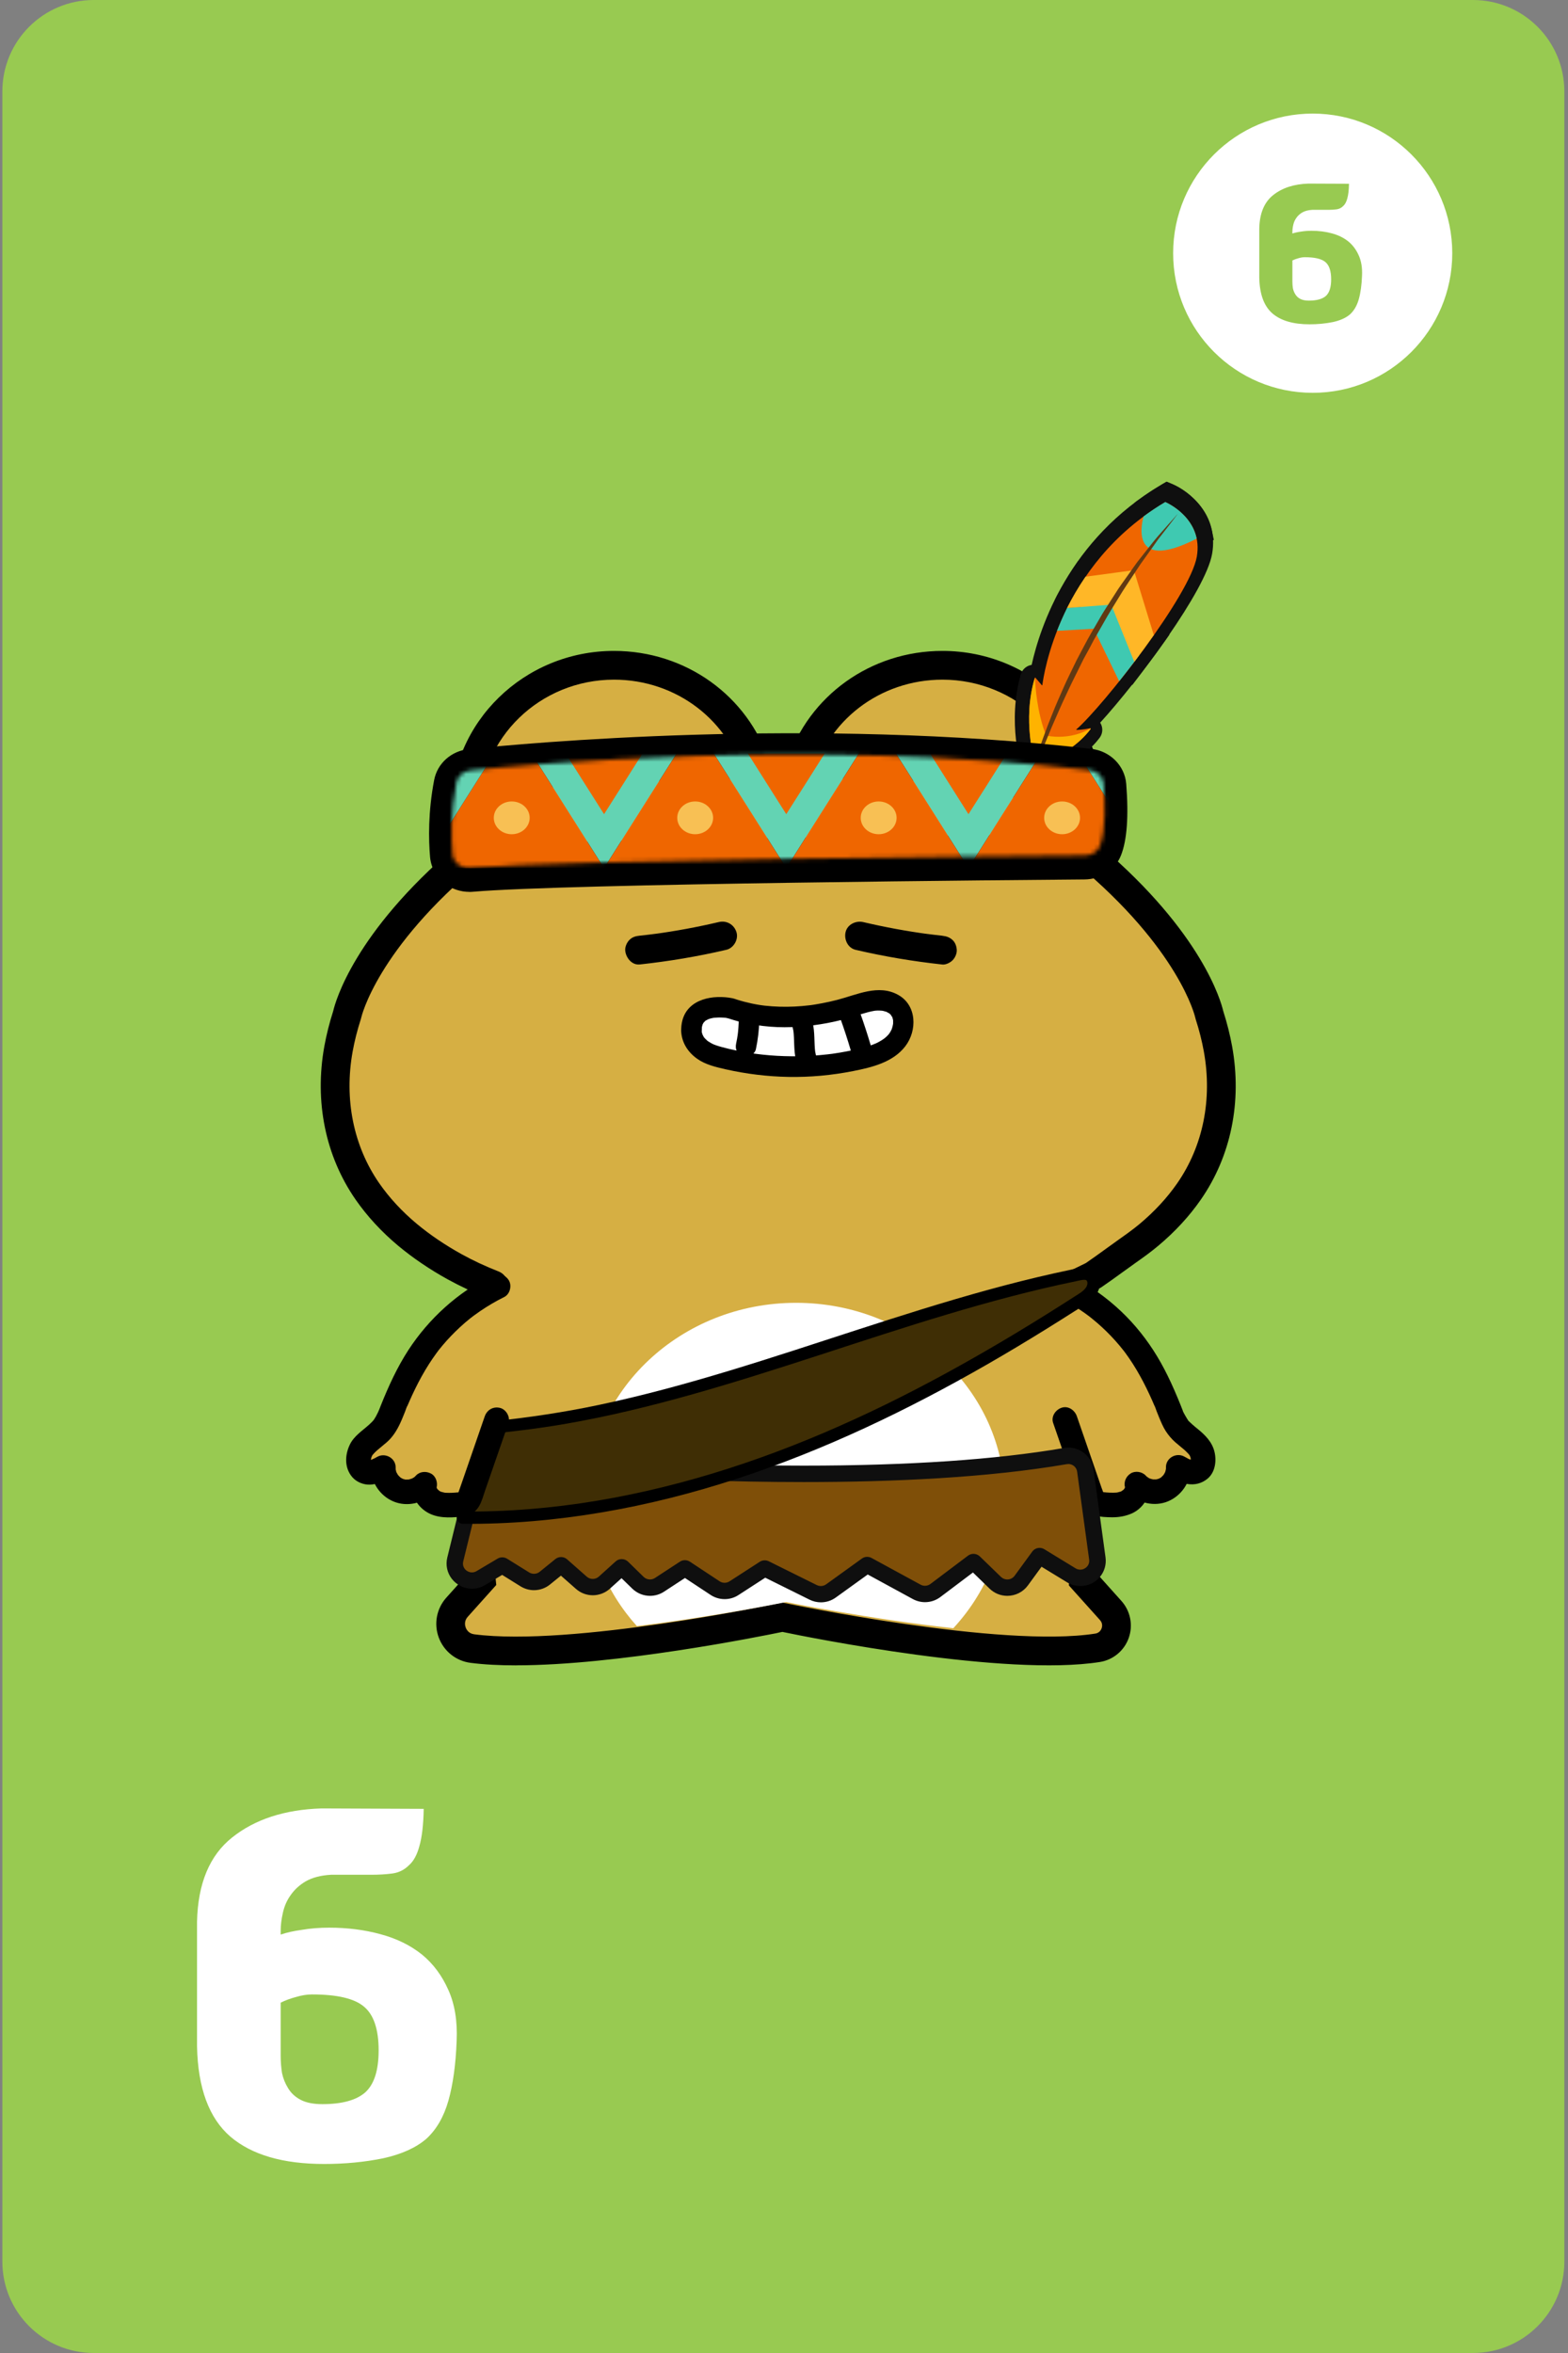 <svg width="382" height="573" viewBox="0 0 382 573" fill="none" xmlns="http://www.w3.org/2000/svg">
<rect x="0" y="0" width="382" height="573" fill="#808080" stroke="none"/>
<g clip-path="url(#clip0_873_1957)">
<path d="M358.842 0H22.842C10.543 0 0.572 9.971 0.572 22.27V550.73C0.572 563.029 10.543 573 22.842 573H358.842C371.142 573 381.112 563.029 381.112 550.73V22.27C381.112 9.971 371.142 0 358.842 0Z" fill="#98CA51"/>
<path d="M319.803 95.66C338.58 95.66 353.803 80.438 353.803 61.66C353.803 42.882 338.58 27.66 319.803 27.66C301.025 27.66 285.803 42.882 285.803 61.66C285.803 80.438 301.025 95.66 319.803 95.66Z" fill="white"/>
<path d="M319.535 56.2C321.29 56.2 322.934 56.409 324.466 56.827C326.026 57.244 327.364 57.899 328.478 58.791C329.565 59.682 330.414 60.824 331.027 62.217C331.64 63.583 331.905 65.212 331.821 67.107C331.738 69.364 331.473 71.286 331.027 72.874C330.582 74.434 329.871 75.66 328.896 76.551C327.893 77.415 326.5 78.042 324.717 78.432C322.934 78.794 321.039 78.975 319.034 78.975C315.077 78.975 312.069 78.098 310.007 76.342C307.945 74.559 306.873 71.662 306.789 67.65V55.615C306.873 51.937 308.001 49.235 310.174 47.507C312.375 45.752 315.245 44.819 318.783 44.707L328.645 44.749C328.617 46.282 328.478 47.48 328.227 48.343C328.004 49.179 327.67 49.792 327.224 50.182C326.779 50.628 326.249 50.892 325.636 50.976C325.023 51.059 324.341 51.101 323.589 51.101H319.702C318.727 51.157 317.919 51.366 317.278 51.728C316.665 52.09 316.178 52.536 315.816 53.065C315.454 53.567 315.203 54.138 315.063 54.779C314.924 55.392 314.855 55.963 314.855 56.492V56.868C315.412 56.673 316.094 56.52 316.902 56.409C317.71 56.269 318.588 56.2 319.535 56.2ZM314.855 68.57C314.855 69.099 314.896 69.642 314.98 70.199C315.091 70.729 315.286 71.216 315.565 71.662C315.844 72.136 316.248 72.512 316.777 72.79C317.306 73.069 318.003 73.208 318.866 73.208C320.761 73.208 322.14 72.832 323.004 72.08C323.867 71.3 324.299 69.949 324.299 68.026C324.299 65.992 323.825 64.585 322.878 63.805C321.959 63.025 320.287 62.635 317.863 62.635C317.39 62.635 316.874 62.719 316.317 62.886C315.788 63.025 315.3 63.206 314.855 63.429V68.57Z" fill="#98CA51"/>
<path d="M69.062 546.34C87.84 546.34 103.062 531.118 103.062 512.34C103.062 493.562 87.84 478.34 69.062 478.34C50.285 478.34 35.062 493.562 35.062 512.34C35.062 531.118 50.285 546.34 69.062 546.34Z" fill="#98CA51"/>
<path d="M80.207 469.423C84.642 469.423 88.795 469.951 92.666 471.006C96.609 472.062 99.987 473.717 102.803 475.969C105.549 478.222 107.695 481.108 109.244 484.628C110.793 488.077 111.462 492.195 111.25 496.982C111.039 502.683 110.37 507.541 109.244 511.553C108.118 515.495 106.323 518.592 103.859 520.845C101.325 523.027 97.805 524.611 93.3 525.597C88.795 526.512 84.008 526.969 78.94 526.969C68.944 526.969 61.342 524.752 56.132 520.317C50.923 515.812 48.213 508.491 48.002 498.354V467.944C48.213 458.652 51.064 451.824 56.555 447.46C62.116 443.025 69.366 440.667 78.306 440.385L103.226 440.491C103.155 444.363 102.803 447.39 102.17 449.572C101.606 451.684 100.762 453.232 99.635 454.218C98.509 455.344 97.172 456.013 95.623 456.224C94.074 456.435 92.35 456.541 90.449 456.541H80.629C78.165 456.681 76.124 457.209 74.505 458.125C72.956 459.04 71.725 460.166 70.809 461.503C69.894 462.77 69.261 464.214 68.909 465.833C68.557 467.381 68.381 468.824 68.381 470.162V471.112C69.789 470.619 71.513 470.232 73.555 469.951C75.596 469.599 77.814 469.423 80.207 469.423ZM68.381 500.677C68.381 502.015 68.486 503.387 68.698 504.795C68.979 506.133 69.472 507.365 70.176 508.491C70.88 509.688 71.9 510.638 73.238 511.342C74.575 512.046 76.335 512.398 78.517 512.398C83.304 512.398 86.789 511.447 88.971 509.547C91.153 507.576 92.244 504.162 92.244 499.305C92.244 494.166 91.047 490.611 88.654 488.64C86.331 486.669 82.108 485.683 75.983 485.683C74.787 485.683 73.484 485.895 72.076 486.317C70.739 486.669 69.507 487.127 68.381 487.69V500.677Z" fill="white"/>
<path d="M263.832 362.59L120.492 349.11V304.03H265.362L263.832 362.59Z" fill="#D6AF43"/>
<path d="M120.193 312.89C116.963 311.62 113.803 310.16 110.733 308.47C106.683 306.23 102.823 303.65 99.283 300.71C95.573 297.61 92.233 294.07 89.493 290.11C82.393 279.87 80.263 267.52 82.453 255.43C82.963 252.61 83.683 249.83 84.563 247.11C84.563 247.11 88.043 229.7 114.913 207.42C113.913 204.19 113.373 200.78 113.373 197.24C113.373 177.78 129.583 162.01 149.583 162.01C166.693 162.01 181.013 173.56 184.803 189.07C185.413 188.95 188.403 188.97 189.593 188.99C190.793 188.98 193.783 188.95 194.383 189.07C198.173 173.55 212.493 162.01 229.603 162.01C249.603 162.01 265.813 177.78 265.813 197.24C265.813 200.78 265.273 204.2 264.273 207.42C291.153 229.69 294.623 247.11 294.623 247.11C295.503 249.84 296.223 252.62 296.733 255.43C298.923 267.52 296.793 279.87 289.693 290.11C286.953 294.06 283.613 297.6 279.903 300.71C278.253 302.09 276.513 303.35 274.753 304.58C271.923 306.57 269.163 308.66 266.303 310.6L261.623 312.89" fill="#D6AF43"/>
<path d="M120.192 316.39C119.762 316.39 119.332 316.31 118.912 316.14C115.352 314.74 112.132 313.23 109.042 311.53C104.682 309.12 100.642 306.38 97.052 303.4C92.942 299.97 89.442 296.17 86.623 292.11C79.282 281.52 76.582 268.27 79.013 254.81C79.522 252 80.252 249.1 81.183 246.19C81.703 243.94 86.282 227.2 110.942 206.19C110.232 203.26 109.872 200.26 109.872 197.24C109.872 175.89 127.682 158.51 149.582 158.51C167.062 158.51 182.222 169.46 187.412 185.48C188.022 185.48 188.752 185.48 189.632 185.49C190.472 185.49 191.182 185.49 191.772 185.48C196.972 169.46 212.132 158.51 229.602 158.51C251.492 158.51 269.312 175.88 269.312 197.24C269.312 200.26 268.952 203.26 268.242 206.19C292.902 227.21 297.482 243.95 298.002 246.19C298.932 249.1 299.662 252 300.172 254.81C302.612 268.27 299.912 281.52 292.562 292.11C289.752 296.17 286.242 299.97 282.142 303.4C280.492 304.78 278.802 306.02 276.762 307.45C275.642 308.24 274.532 309.04 273.422 309.85C271.752 311.06 270.022 312.32 268.262 313.51L267.842 313.75L263.162 316.04C261.422 316.89 259.332 316.17 258.482 314.44C257.632 312.7 258.352 310.61 260.082 309.76L264.542 307.58C266.142 306.49 267.752 305.32 269.312 304.19C270.452 303.36 271.592 302.54 272.732 301.73C274.622 300.4 276.192 299.26 277.652 298.04C281.272 295.01 284.352 291.68 286.812 288.13C293.092 279.07 295.392 267.68 293.282 256.06C292.822 253.5 292.152 250.85 291.292 248.19L291.192 247.8C291.162 247.66 287.402 231.14 262.042 210.12L260.242 208.63L260.932 206.39C261.852 203.42 262.322 200.35 262.322 197.24C262.322 179.74 247.652 165.51 229.612 165.51C214.382 165.51 201.302 175.54 197.792 189.9L197.002 193.15L193.812 192.52C193.472 192.49 192.272 192.45 189.642 192.48C186.942 192.45 185.732 192.48 185.392 192.52L182.202 193.15L181.412 189.9C177.902 175.54 164.822 165.51 149.592 165.51C131.562 165.51 116.882 179.74 116.882 197.24C116.882 200.34 117.352 203.42 118.272 206.39L118.962 208.63L117.162 210.12C91.802 231.14 88.043 247.65 88.002 247.82L87.903 248.19C87.043 250.86 86.373 253.51 85.912 256.06C83.812 267.68 86.103 279.07 92.382 288.13C94.843 291.67 97.922 295.01 101.542 298.03C104.792 300.73 108.462 303.21 112.442 305.41C115.262 306.97 118.222 308.35 121.502 309.64C123.302 310.35 124.182 312.38 123.472 314.18C122.932 315.56 121.612 316.4 120.212 316.4L120.192 316.39Z" fill="black"/>
<path d="M116.702 345.11C115.222 364.83 117.272 384.79 117.272 384.79L111.352 391.38C108.092 395.01 110.232 400.81 115.062 401.45C139.502 404.65 190.602 393.83 190.602 393.83C190.602 393.83 243.482 405.03 267.382 401.27C271.672 400.6 273.482 395.42 270.592 392.2L263.942 384.79C263.942 384.79 264.342 369.38 264.052 355.85V347.15" fill="#D6AF43"/>
<path d="M125.722 405.55C121.682 405.55 117.922 405.36 114.612 404.93C111.092 404.47 108.132 402.11 106.892 398.77C105.652 395.43 106.362 391.7 108.742 389.05L113.632 383.6C113.182 378.48 111.932 361.72 113.202 344.85C113.342 342.92 115.022 341.48 116.952 341.62C118.882 341.76 120.322 343.44 120.182 345.37C118.742 364.54 120.722 384.24 120.742 384.43L120.902 385.97L113.952 393.72C113.012 394.76 113.292 395.89 113.452 396.33C113.612 396.76 114.132 397.8 115.512 397.98C139.082 401.07 189.372 390.51 189.872 390.4L190.602 390.25L191.332 390.4C191.852 390.51 243.862 401.42 266.842 397.81C267.872 397.65 268.262 396.86 268.382 396.53C268.502 396.19 268.702 395.33 267.992 394.53L260.412 386.09L260.452 384.7C260.452 384.55 260.852 369.22 260.562 355.93V347.15C260.562 345.22 262.132 343.65 264.062 343.65C265.992 343.65 267.562 345.22 267.562 347.15V355.85C267.802 366.89 267.572 379.37 267.482 383.48L273.202 389.86C275.402 392.31 276.082 395.77 274.982 398.88C273.882 401.98 271.182 404.22 267.942 404.73C244.942 408.35 197.342 398.8 190.612 397.4C184.952 398.57 150.252 405.54 125.722 405.54V405.55Z" fill="black"/>
<path d="M232.243 396.51C240.033 388.1 244.773 377.12 244.773 365.09C244.773 338.67 222.013 317.26 193.943 317.26C165.873 317.26 143.113 338.68 143.113 365.09C143.113 376.87 147.653 387.66 155.163 395.99C174.343 393.64 191.493 390.13 191.493 390.13C191.493 390.13 211.373 394.2 232.263 396.51H232.243Z" fill="white"/>
<path d="M251.812 186.67C251.812 186.67 248.402 175.91 251.572 165.05C251.622 164.87 251.862 164.82 251.992 164.96L253.532 166.75C253.532 166.75 256.602 137.08 284.442 120.64C284.442 120.64 294.042 124.64 292.352 134.34C290.672 144.04 268.702 172.03 261.962 177.83C261.962 177.83 262.932 177.95 265.252 177.48C265.462 177.44 265.622 177.68 265.492 177.85C264.332 179.39 260.202 184.14 251.812 186.65V186.67Z" fill="#EF6600"/>
<path d="M249.852 190.39L248.962 187.58C248.812 187.1 245.312 175.81 248.702 164.21C249.042 163.07 249.972 162.2 251.132 161.95C251.202 161.94 251.272 161.92 251.332 161.91C253.392 152.63 260.402 131.35 282.912 118.06L284.202 117.3L285.592 117.88C289.672 119.58 296.962 125.32 295.302 134.86C293.742 143.82 277.302 165.82 268.032 175.98C268.032 175.98 268.032 175.99 268.042 176C268.762 177.15 268.702 178.59 267.892 179.67C266.342 181.73 261.752 186.83 252.672 189.54L249.842 190.39H249.852ZM253.422 171.25C252.942 175.83 253.462 180.03 253.962 182.72C255.652 182.01 257.082 181.22 258.282 180.42L254.842 180.01L260.012 175.56C266.982 169.56 287.952 142.2 289.402 133.83C290.332 128.47 286.612 125.37 284.552 124.09C259.622 139.73 256.552 166.78 256.522 167.06L255.802 174.01L253.432 171.24L253.422 171.25Z" fill="#0F0F0F"/>
<path d="M292.323 129.84C291.013 123.4 284.443 120.66 284.443 120.66C282.503 121.8 280.693 123.01 278.983 124.27C278.943 124.4 274.463 139 292.323 129.84Z" fill="#3FC9B1"/>
<path d="M282.942 135.85C280.952 135.85 279.322 135.31 278.032 134.22C274.072 130.9 275.742 124.62 276.112 123.39L276.402 122.44L277.202 121.85C279.052 120.49 280.972 119.21 282.912 118.07L284.202 117.31L285.592 117.89C285.922 118.03 293.642 121.34 295.252 129.24L295.712 131.47L293.692 132.51C289.352 134.74 285.782 135.85 282.952 135.85H282.942ZM281.632 126.05C281.352 127.52 281.382 129.19 281.882 129.62C281.892 129.63 283.232 130.65 288.602 128.29C287.522 126.25 285.732 124.87 284.532 124.11C283.552 124.73 282.582 125.38 281.632 126.05Z" fill="#0F0F0F"/>
<path d="M276.56 137.76L264.41 139.39C263.57 140.62 262.78 141.89 262.03 143.18C261.64 143.85 261.26 144.52 260.89 145.2C260.52 145.88 260.07 146.52 259.82 147.21C260.07 147.29 260.44 147.2 260.71 147.18L262.3 147.06C263.7 146.96 265.1 146.85 266.5 146.75C267.95 146.64 269.4 146.53 270.85 146.42L276.65 160.79C278.32 158.59 279.98 156.32 281.57 154.06L276.56 137.77V137.76Z" fill="#FFB727"/>
<path d="M275.841 166.81L268.891 149.57L260.931 150.17C260.461 150.23 259.711 150.33 258.881 150.06L255.961 149.1L256.991 146.21C257.261 145.44 257.661 144.78 257.971 144.24C258.071 144.08 258.161 143.91 258.251 143.76C258.631 143.06 259.031 142.37 259.431 141.68C260.281 140.22 261.101 138.93 261.931 137.71L262.681 136.61L278.681 134.46L284.871 154.58L284.031 155.78C282.471 158 280.791 160.3 279.041 162.6L275.851 166.81H275.841ZM272.811 143.26L277.421 154.7C277.701 154.31 277.981 153.92 278.261 153.53L274.431 141.08L266.141 142.19C265.801 142.72 265.461 143.27 265.111 143.84L272.811 143.26Z" fill="#0F0F0F"/>
<path d="M249.352 194.8C249.352 194.8 249.422 194.49 249.552 193.91C249.682 193.33 249.872 192.48 250.162 191.42C250.452 190.35 250.802 189.05 251.242 187.58C251.462 186.84 251.702 186.06 251.952 185.23C252.202 184.4 252.512 183.55 252.812 182.64C253.392 180.83 254.122 178.91 254.882 176.86C255.262 175.84 255.702 174.81 256.122 173.74C256.552 172.68 256.972 171.59 257.462 170.5C258.432 168.33 259.382 166.05 260.512 163.81C261.062 162.68 261.612 161.55 262.172 160.41C262.762 159.29 263.362 158.16 263.952 157.03C265.122 154.76 266.432 152.57 267.692 150.39C268.012 149.85 268.322 149.3 268.632 148.77C268.942 148.23 269.302 147.72 269.622 147.19C270.292 146.15 270.952 145.12 271.602 144.11C272.852 142.07 274.262 140.2 275.532 138.39C276.172 137.49 276.782 136.61 277.402 135.78C278.052 134.96 278.672 134.17 279.272 133.41C280.472 131.9 281.552 130.49 282.582 129.3C283.622 128.12 284.532 127.09 285.282 126.24C286.022 125.39 286.632 124.74 287.032 124.28C287.442 123.83 287.652 123.59 287.652 123.59C287.652 123.59 287.462 123.85 287.092 124.33C286.722 124.81 286.202 125.52 285.512 126.4C284.822 127.29 283.992 128.37 283.032 129.6C282.542 130.21 282.092 130.91 281.582 131.62C281.072 132.33 280.542 133.08 279.982 133.86C279.422 134.64 278.842 135.45 278.242 136.29C277.672 137.15 277.082 138.04 276.472 138.95C275.272 140.79 273.952 142.68 272.742 144.73C271.502 146.77 270.172 148.84 268.962 151.03C268.342 152.11 267.712 153.21 267.092 154.3C266.312 155.62 265.672 157.01 264.902 158.34C264.392 159.32 263.872 160.29 263.362 161.27C262.852 162.31 262.342 163.34 261.832 164.37C260.702 166.59 259.692 168.82 258.682 170.97C258.162 172.04 257.732 173.12 257.262 174.16C256.812 175.21 256.342 176.22 255.922 177.22C255.112 179.23 254.292 181.12 253.622 182.89C252.922 184.65 252.312 186.28 251.782 187.72C251.242 189.16 250.812 190.43 250.452 191.48C250.102 192.53 249.832 193.35 249.642 193.92C249.462 194.49 249.372 194.79 249.372 194.79L249.352 194.8Z" fill="#603913"/>
<path d="M252.212 195.7L246.422 194.16L246.622 193.27C246.762 192.66 246.962 191.77 247.262 190.65C247.572 189.49 247.932 188.19 248.362 186.72L249.072 184.36C249.242 183.79 249.442 183.22 249.642 182.63L249.952 181.7C250.462 180.12 251.072 178.46 251.722 176.71L252.052 175.82C252.312 175.13 252.582 174.45 252.862 173.75L253.582 171.96C253.942 171.07 254.302 170.16 254.712 169.26C254.962 168.69 255.222 168.11 255.482 167.52C256.202 165.87 256.952 164.17 257.812 162.46L259.452 159.1L261.272 155.63C262.272 153.69 263.382 151.78 264.452 149.94L266.012 147.25C266.232 146.87 266.482 146.48 266.722 146.1C266.832 145.93 266.942 145.76 267.052 145.58L269.042 142.47C269.992 140.92 271.022 139.47 272.032 138.07C272.372 137.59 272.712 137.12 273.042 136.65L273.742 135.67C274.152 135.09 274.562 134.52 274.962 133.97L277.702 130.49C278.592 129.36 279.442 128.29 280.262 127.33L282.992 124.24C283.512 123.65 283.962 123.15 284.332 122.74L285.382 121.57L290.002 125.39L289.012 126.69C288.692 127.12 288.292 127.64 287.832 128.24L285.352 131.43C285.052 131.81 284.792 132.18 284.532 132.56C284.352 132.82 284.162 133.09 283.962 133.36L280.662 137.98L278.922 140.6C278.582 141.12 278.222 141.66 277.852 142.22C276.982 143.52 276.092 144.87 275.272 146.26C274.912 146.86 274.552 147.44 274.192 148.03C273.302 149.48 272.372 150.97 271.542 152.49L269.652 155.8C269.252 156.47 268.912 157.13 268.542 157.83C268.202 158.49 267.852 159.15 267.482 159.8L265.482 163.68L264.472 165.71C263.572 167.49 262.742 169.27 261.942 170.99L261.352 172.25C261.042 172.9 260.772 173.52 260.512 174.13C260.332 174.56 260.142 174.99 259.952 175.4L259.482 176.46C259.192 177.1 258.912 177.74 258.652 178.37C258.352 179.11 258.052 179.85 257.752 180.57C257.262 181.74 256.802 182.87 256.392 183.95C255.682 185.74 255.082 187.34 254.552 188.77C254.032 190.18 253.602 191.43 253.252 192.45L252.192 195.68L252.212 195.7Z" fill="#0F0F0F"/>
<path d="M252.241 186.23C251.991 185.42 249.011 175.22 252.111 165.03C252.131 164.98 252.191 164.96 252.231 165.01L253.821 166.87C253.821 166.87 253.931 166.9 253.941 166.84C254.211 164.63 258.021 137.57 283.871 122.29C283.891 122.28 283.911 122.28 283.931 122.29C284.501 122.54 293.151 126.47 291.571 135.56C289.951 144.91 268.881 171.8 262.221 177.63C262.181 177.67 262.201 177.73 262.261 177.74C262.621 177.75 263.661 177.74 265.581 177.34C265.691 177.32 265.781 177.43 265.711 177.52C264.881 178.68 260.921 183.69 252.331 186.28C252.301 186.28 252.271 186.28 252.261 186.25L252.241 186.23Z" fill="#EF6600"/>
<path d="M254.841 179.08C252.621 173.46 252.221 167 252.161 165.32C252.161 165.24 252.051 165.24 252.031 165.31C249.071 175.41 252.001 185.43 252.241 186.23C252.241 186.26 252.281 186.27 252.311 186.26C260.951 183.66 264.901 178.62 265.711 177.49C265.751 177.43 265.681 177.37 265.621 177.41C260.591 180.35 255.341 179.23 254.891 179.13C254.871 179.13 254.851 179.11 254.851 179.09L254.841 179.08Z" fill="#FFB300"/>
<path d="M291.521 131.11C290.271 125.15 284.381 122.47 283.921 122.27C283.901 122.27 283.881 122.27 283.861 122.27C281.991 123.37 280.251 124.54 278.611 125.75C278.611 125.75 278.601 125.75 278.601 125.77C278.491 126.14 274.391 139.94 291.481 131.19C291.511 131.18 291.521 131.14 291.521 131.11Z" fill="#3FC9B1"/>
<path d="M264.87 149.85L272.61 165.81C272.61 165.81 272.69 165.86 272.72 165.82C274.29 163.85 275.91 161.76 277.5 159.62C277.51 159.6 277.52 159.58 277.51 159.56L272.7 143.92C272.7 143.92 272.66 143.87 272.63 143.87L261.4 145.38" fill="#3FC9B1"/>
<path d="M276.191 138.86L264.491 140.43C264.491 140.43 264.451 140.44 264.441 140.46C262.681 143.03 261.181 145.61 259.951 148.06L270.661 147.24C270.661 147.24 270.721 147.25 270.731 147.28L276.291 161.06C276.291 161.06 276.371 161.12 276.401 161.08C277.991 158.98 279.571 156.82 281.081 154.67C281.091 154.65 281.101 154.63 281.081 154.61L276.251 138.9C276.251 138.9 276.211 138.85 276.181 138.85L276.191 138.86Z" fill="#FFB727"/>
<path d="M249.861 194.16C249.861 194.16 249.931 193.86 250.051 193.3C250.171 192.74 250.361 191.92 250.641 190.88C250.921 189.84 251.261 188.59 251.691 187.15C251.911 186.43 252.131 185.67 252.381 184.87C252.621 184.07 252.921 183.24 253.211 182.36C253.781 180.61 254.481 178.74 255.221 176.76C255.591 175.77 256.011 174.77 256.421 173.73C256.841 172.7 257.251 171.64 257.721 170.59C258.661 168.48 259.581 166.27 260.671 164.1C261.201 163.01 261.741 161.91 262.271 160.8C262.841 159.71 263.421 158.62 264.001 157.52C265.131 155.32 266.401 153.19 267.631 151.08C267.941 150.55 268.241 150.03 268.541 149.51C268.841 148.99 269.191 148.49 269.501 147.98C270.151 146.97 270.791 145.97 271.421 144.99C272.631 143.01 274.001 141.2 275.231 139.45C275.851 138.58 276.441 137.72 277.041 136.91C277.671 136.12 278.271 135.35 278.851 134.61C280.021 133.14 281.061 131.78 282.061 130.62C283.071 129.47 283.951 128.48 284.681 127.65C285.401 126.83 285.991 126.19 286.381 125.75C286.771 125.31 286.981 125.08 286.981 125.08C286.981 125.08 286.791 125.33 286.441 125.79C286.081 126.25 285.571 126.94 284.901 127.8C284.231 128.66 283.421 129.71 282.491 130.9C282.011 131.49 281.581 132.17 281.081 132.86C280.591 133.55 280.071 134.28 279.531 135.03C278.991 135.78 278.431 136.57 277.841 137.39C277.291 138.22 276.721 139.08 276.131 139.97C274.971 141.75 273.691 143.59 272.511 145.58C271.311 147.56 270.021 149.57 268.851 151.69C268.251 152.74 267.641 153.8 267.031 154.87C266.301 156.1 265.701 157.39 265.001 158.63L263.971 160.51C263.291 161.89 262.611 163.26 261.931 164.63C260.841 166.79 259.851 168.95 258.881 171.03C258.381 172.07 257.961 173.12 257.511 174.12C257.071 175.13 256.621 176.12 256.211 177.09C255.421 179.04 254.631 180.87 253.981 182.59C253.301 184.3 252.711 185.88 252.191 187.28C251.671 188.68 251.251 189.91 250.901 190.93C250.561 191.95 250.301 192.75 250.121 193.29C249.951 193.84 249.861 194.13 249.861 194.13V194.16Z" fill="#603913"/>
<path d="M263.302 147.81L259.962 148.06C259.062 149.89 258.252 151.75 257.512 153.62L266.432 153.12L266.552 151.04" fill="#3FC9B1"/>
<path d="M155.822 234.87C162.942 234.1 170.002 232.92 176.972 231.29C178.752 230.87 179.982 228.73 179.412 226.98C178.812 225.12 177.022 224.09 175.102 224.54C169.862 225.77 164.562 226.75 159.222 227.47L160.152 227.34C158.702 227.53 157.262 227.71 155.812 227.86C154.862 227.96 154.042 228.18 153.342 228.89C152.732 229.5 152.282 230.49 152.312 231.36C152.392 233.09 153.862 235.07 155.812 234.86L155.822 234.87Z" fill="black"/>
<path d="M229.602 227.87C228.152 227.71 226.702 227.54 225.262 227.35L226.192 227.48C220.852 226.76 215.562 225.78 210.312 224.55C208.532 224.13 206.442 225.1 206.002 226.99C205.592 228.78 206.542 230.85 208.442 231.3C215.412 232.93 222.482 234.11 229.592 234.88C230.432 234.97 231.502 234.42 232.062 233.85C232.672 233.24 233.122 232.25 233.092 231.38C233.062 230.51 232.752 229.54 232.062 228.91C231.342 228.24 230.562 227.99 229.592 227.88L229.602 227.87Z" fill="black"/>
<path d="M114.362 217.19C112.192 217.19 110.092 216.49 108.372 215.18C106.302 213.6 104.992 211.23 104.772 208.69C104.402 204.43 104.282 197.72 105.772 189.94C106.552 185.89 109.942 182.86 114.212 182.42C127.522 181.03 197.402 174.5 265.902 182.37C270.462 182.89 274.022 186.47 274.372 190.89C274.992 198.76 274.562 204.62 273.092 208.31C271.692 211.83 268.202 214.13 264.212 214.16C251.342 214.26 137.782 215.19 115.242 217.16C114.942 217.19 114.652 217.2 114.352 217.2L114.362 217.19ZM116.352 193.26C115.492 198.34 115.432 202.81 115.612 206.09C140.292 204.23 240.472 203.34 263.182 203.16C263.582 201.31 263.812 198.01 263.502 193.16C198.062 185.81 131.552 191.71 116.352 193.26Z" fill="black"/>
<mask id="mask0_873_1957" style="mask-type:luminance" maskUnits="userSpaceOnUse" x="110" y="183" width="160" height="29">
<path d="M114.642 187.59C129.292 186.06 197.722 179.74 265.432 187.53C267.302 187.75 268.742 189.14 268.872 190.86C269.202 194.95 269.502 202.27 267.932 206.07C267.362 207.44 265.902 208.33 264.292 208.34C248.982 208.46 136.772 209.39 114.572 211.38C112.372 211.58 110.442 210.09 110.262 208.08C109.922 204.24 109.762 197.91 111.192 190.54C111.492 188.98 112.902 187.78 114.632 187.6L114.642 187.59Z" fill="white"/>
</mask>
<g mask="url(#mask0_873_1957)">
<path d="M213.751 176.37H169.361L180.461 193.89L191.561 211.42L202.651 193.89L213.751 176.37Z" fill="#63D3B3"/>
<path d="M258.142 176.37H213.752L224.852 193.89L235.952 211.42L247.042 193.89L258.142 176.37Z" fill="#63D3B3"/>
<path d="M169.361 176.37H124.971L136.061 193.89L147.161 211.42L158.261 193.89L169.361 176.37Z" fill="#63D3B3"/>
<path d="M124.971 176.37L113.871 193.89L102.771 211.42H124.971H147.161L136.061 193.89L124.971 176.37Z" fill="#EF6600"/>
<path d="M169.362 176.37L158.262 193.89L147.162 211.42H169.362H191.562L180.462 193.89L169.362 176.37Z" fill="#EF6600"/>
<path d="M213.751 176.37L202.651 193.89L191.561 211.42H213.751H235.951L224.851 193.89L213.751 176.37Z" fill="#EF6600"/>
<path d="M269.241 193.89L258.141 176.37L247.041 193.89L235.951 211.42H258.141H280.271V211.31L269.241 193.89Z" fill="#EF6600"/>
<path d="M129.041 199.16C129.041 201.36 127.081 203.15 124.671 203.15C122.261 203.15 120.301 201.37 120.301 199.16C120.301 196.95 122.261 195.17 124.671 195.17C127.081 195.17 129.041 196.96 129.041 199.16Z" fill="#F8C054"/>
<path d="M173.732 199.16C173.732 201.36 171.772 203.15 169.362 203.15C166.952 203.15 164.992 201.37 164.992 199.16C164.992 196.95 166.952 195.17 169.362 195.17C171.772 195.17 173.732 196.96 173.732 199.16Z" fill="#F8C054"/>
<path d="M218.431 199.16C218.431 201.36 216.471 203.15 214.061 203.15C211.651 203.15 209.691 201.37 209.691 199.16C209.691 196.95 211.651 195.17 214.061 195.17C216.471 195.17 218.431 196.96 218.431 199.16Z" fill="#F8C054"/>
<path d="M263.121 199.16C263.121 201.36 261.161 203.15 258.751 203.15C256.341 203.15 254.381 201.37 254.381 199.16C254.381 196.95 256.341 195.17 258.751 195.17C261.161 195.17 263.121 196.96 263.121 199.16Z" fill="#F8C054"/>
<path d="M156.531 183.48H137.791L142.481 190.88L147.161 198.27L151.851 190.88L156.531 183.48Z" fill="#EF6600"/>
<path d="M200.921 183.48H182.191L186.871 190.88L191.551 198.27L196.241 190.88L200.921 183.48Z" fill="#EF6600"/>
<path d="M245.312 183.48H226.582L231.262 190.88L235.942 198.27L240.632 190.88L245.312 183.48Z" fill="#EF6600"/>
<path d="M270.971 183.48H280.271V176.37H258.141L269.241 193.89L280.271 211.31V198.17L275.651 190.88L270.971 183.48Z" fill="#63D3B3"/>
<path d="M102.771 176.37V183.48H112.141L107.451 190.88L102.771 198.27V211.42L113.871 193.89L124.971 176.37H102.771Z" fill="#63D3B3"/>
<path d="M112.141 183.48H102.771V198.27L107.451 190.88L112.141 183.48Z" fill="#F96C41"/>
</g>
<path d="M168.452 251.14C168.512 252.97 169.632 254.65 171.142 255.69C172.642 256.74 174.442 257.26 176.222 257.69C187.242 260.38 198.892 260.46 209.922 257.8C212.922 257.08 216.012 256.07 218.112 253.82C220.212 251.57 220.902 247.73 218.842 245.44C217.532 243.99 215.442 243.47 213.492 243.59C211.542 243.71 209.682 244.38 207.812 244.97C198.162 248 187.542 248.84 177.982 245.53C177.982 245.53 168.192 243.47 168.442 251.13L168.452 251.14Z" fill="white"/>
<path d="M165.952 251.14C166.102 253.92 167.572 256.2 169.802 257.8C171.802 259.24 174.342 259.84 176.712 260.38C181.762 261.52 186.952 262.16 192.132 262.25C197.392 262.34 202.662 261.85 207.822 260.83C212.402 259.93 217.532 258.7 220.532 254.81C223.492 250.98 223.392 244.8 218.792 242.26C213.992 239.61 208.782 242.24 203.992 243.48C202.782 243.79 201.562 244.07 200.332 244.3C199.772 244.41 199.212 244.51 198.652 244.6C198.352 244.65 198.052 244.69 197.752 244.74C197.682 244.75 197.202 244.81 197.522 244.77C197.842 244.73 197.162 244.81 197.182 244.81C194.782 245.1 192.362 245.22 189.942 245.15C188.702 245.11 187.462 245.03 186.232 244.89C186.072 244.87 185.412 244.78 185.892 244.85C185.592 244.81 185.302 244.76 185.002 244.72C184.372 244.62 183.742 244.5 183.122 244.37C181.912 244.11 180.712 243.8 179.522 243.42C179.172 243.31 178.842 243.17 178.482 243.1C173.842 242.17 167.662 243.17 166.252 248.46C166.022 249.32 165.932 250.25 165.962 251.14C165.992 252.45 167.092 253.7 168.462 253.64C169.792 253.58 170.992 252.54 170.962 251.14C170.962 250.8 170.972 250.47 170.992 250.13C171.012 249.75 170.872 250.77 170.992 250.15C171.022 249.99 171.062 249.83 171.112 249.67C171.152 249.54 171.202 249.41 171.242 249.28C171.322 249 170.982 249.82 171.122 249.57C171.152 249.52 171.172 249.47 171.192 249.42C171.262 249.29 171.322 249.17 171.402 249.05C171.432 249.01 171.462 248.96 171.492 248.92C171.702 248.58 171.382 249.08 171.312 249.14C171.482 248.99 171.632 248.79 171.792 248.63C172.172 248.25 171.422 248.87 171.672 248.71C171.782 248.64 171.892 248.56 172.002 248.49C172.202 248.37 172.412 248.28 172.612 248.17C172.882 248.02 171.952 248.41 172.472 248.23C172.602 248.19 172.722 248.14 172.842 248.1C173.062 248.03 173.282 247.97 173.512 247.93C173.642 247.9 173.772 247.88 173.902 247.85C173.952 247.85 174.002 247.84 174.042 247.83C174.442 247.75 173.772 247.87 173.712 247.87C174.182 247.85 174.642 247.78 175.112 247.78C175.532 247.78 175.942 247.79 176.352 247.82C176.512 247.83 176.682 247.85 176.842 247.86C176.922 247.86 177.012 247.88 177.092 247.89C177.522 247.94 176.392 247.79 176.702 247.84C177.442 247.96 178.102 248.21 178.832 248.43C181.142 249.12 183.502 249.55 185.882 249.84C190.542 250.41 195.232 250.16 199.862 249.43C202.072 249.08 204.262 248.6 206.422 248C208.652 247.38 210.832 246.52 213.122 246.13C213.512 246.06 212.752 246.13 213.152 246.13C213.272 246.13 213.382 246.11 213.502 246.1C213.752 246.08 214.012 246.08 214.262 246.09C214.482 246.09 214.702 246.12 214.932 246.13C215.232 246.15 214.742 246.12 214.742 246.1C214.742 246.1 215.162 246.18 215.212 246.19C215.432 246.24 215.642 246.3 215.852 246.37C215.952 246.4 216.112 246.44 216.202 246.5C216.142 246.46 215.722 246.25 216.112 246.48C216.302 246.59 216.482 246.71 216.672 246.81C216.942 246.95 216.512 246.7 216.542 246.69C216.592 246.69 216.842 246.95 216.892 247C216.982 247.09 217.052 247.18 217.142 247.27C217.332 247.45 217.022 247.13 217.022 247.1C217.022 247.2 217.312 247.58 217.372 247.68C217.592 248.06 217.222 247.2 217.412 247.78C217.482 247.99 217.522 248.21 217.582 248.43C217.672 248.76 217.542 247.92 217.562 248.27C217.562 248.35 217.582 248.44 217.582 248.52C217.592 248.75 217.592 248.98 217.582 249.21C217.582 249.3 217.562 249.38 217.562 249.47C217.562 249.82 217.662 248.98 217.582 249.32C217.532 249.55 217.492 249.78 217.432 250.01C217.382 250.21 217.312 250.4 217.252 250.6C217.112 251.04 217.292 250.55 217.302 250.5C217.282 250.59 217.192 250.74 217.152 250.82C217.072 250.98 216.992 251.14 216.902 251.29C216.842 251.39 216.782 251.49 216.712 251.59C216.672 251.66 216.392 252.09 216.602 251.77C216.782 251.49 216.432 251.96 216.352 252.05C216.192 252.22 216.022 252.38 215.852 252.54C215.682 252.7 215.502 252.84 215.322 252.99C215.772 252.62 215.052 253.16 214.942 253.23C214.552 253.48 214.142 253.71 213.732 253.92C213.522 254.02 213.312 254.12 213.092 254.22C213.622 253.96 212.792 254.34 212.662 254.38C211.712 254.73 210.732 255.01 209.752 255.26C207.492 255.83 205.192 256.27 202.882 256.6C202.762 256.62 202.652 256.63 202.532 256.65C202.982 256.58 202.582 256.65 202.492 256.65C202.222 256.68 201.942 256.72 201.672 256.75C201.042 256.82 200.422 256.89 199.792 256.94C198.612 257.05 197.432 257.12 196.252 257.17C193.932 257.26 191.602 257.24 189.282 257.11C188.102 257.04 186.922 256.95 185.752 256.82C185.162 256.76 184.582 256.69 183.992 256.61C183.692 256.57 184.022 256.61 184.072 256.62C183.912 256.6 183.762 256.58 183.602 256.55C183.292 256.5 182.982 256.46 182.672 256.41C180.382 256.05 178.092 255.59 175.852 254.98C175.342 254.84 174.832 254.69 174.332 254.51C174.172 254.45 173.592 254.21 174.042 254.41C173.782 254.3 173.532 254.18 173.282 254.04C173.032 253.9 172.792 253.76 172.562 253.61C172.482 253.55 172.392 253.49 172.312 253.44C172.022 253.25 172.612 253.73 172.372 253.48C172.212 253.32 172.042 253.18 171.882 253.02C171.792 252.93 171.712 252.83 171.622 252.74C171.362 252.46 171.592 252.79 171.662 252.8C171.572 252.79 171.302 252.24 171.262 252.16C171.222 252.08 171.182 251.99 171.132 251.91C170.952 251.61 171.262 252.32 171.162 251.99C171.102 251.78 171.042 251.57 170.972 251.36C170.932 251.24 170.782 250.91 170.972 251.47C170.942 251.37 170.952 251.19 170.942 251.09C170.872 249.79 169.842 248.53 168.442 248.59C167.152 248.65 165.872 249.69 165.942 251.09L165.952 251.14Z" fill="black"/>
<path d="M179.983 248.25C179.963 249.61 179.863 250.96 179.683 252.31L179.773 251.65C179.653 252.49 179.513 253.33 179.333 254.16C179.193 254.82 179.233 255.49 179.583 256.09C179.883 256.61 180.483 257.1 181.073 257.24C181.713 257.39 182.433 257.35 183.003 256.99C183.533 256.65 184.013 256.13 184.153 255.5C184.653 253.13 184.943 250.7 184.983 248.27C185.003 246.96 183.813 245.71 182.483 245.77C181.153 245.83 180.003 246.87 179.983 248.27V248.25Z" fill="black"/>
<path d="M193.112 250.23C193.222 250.65 193.302 251.08 193.362 251.51L193.272 250.85C193.582 253.29 193.332 255.75 193.922 258.16C194.232 259.43 195.732 260.31 197.002 259.91C198.322 259.48 199.082 258.2 198.752 256.83C198.662 256.45 198.592 256.08 198.532 255.69L198.622 256.35C198.292 253.87 198.572 251.35 197.942 248.9C197.612 247.63 196.142 246.74 194.862 247.15C193.582 247.56 192.762 248.87 193.112 250.23Z" fill="black"/>
<path d="M204.733 248.03C205.653 250.6 206.503 253.19 207.273 255.81C207.643 257.06 209.053 257.98 210.353 257.56C211.653 257.14 212.493 255.83 212.103 254.48C211.333 251.86 210.483 249.27 209.563 246.7C209.343 246.08 209.003 245.55 208.413 245.21C207.873 244.9 207.083 244.76 206.483 244.96C205.273 245.35 204.263 246.72 204.733 248.04V248.03Z" fill="black"/>
<path d="M259.164 313.22C266.454 316.81 272.814 322.28 277.464 328.95C280.504 333.3 282.794 338.13 284.764 343.06C285.444 344.76 286.104 346.52 287.284 347.92C288.714 349.63 290.794 350.71 292.134 352.49C293.474 354.27 293.614 357.35 291.594 358.28C290.134 358.95 288.454 358.13 287.064 357.32C287.134 359.67 285.624 361.99 283.444 362.87C281.264 363.75 278.564 363.14 276.974 361.41C277.494 363.29 276.034 365.25 274.224 365.98C272.414 366.71 270.394 366.54 268.464 366.35C267.934 366.3 267.384 366.24 266.944 365.95C266.354 365.56 266.084 364.84 265.844 364.16C263.714 358.01 261.594 351.86 259.464 345.71" fill="#D6AF43"/>
<path d="M257.643 315.81C259.483 316.72 261.263 317.74 262.973 318.87C263.803 319.42 264.603 319.99 265.393 320.59C265.993 321.04 265.093 320.35 265.513 320.68C265.703 320.83 265.883 320.98 266.073 321.13C266.493 321.47 266.913 321.83 267.333 322.18C268.853 323.5 270.293 324.91 271.643 326.41C272.333 327.17 272.993 327.96 273.623 328.76C273.683 328.84 273.753 328.92 273.813 329C274.063 329.32 273.473 328.55 273.723 328.88C273.863 329.07 274.013 329.26 274.153 329.45C274.463 329.87 274.763 330.3 275.063 330.73C276.333 332.57 277.463 334.5 278.503 336.48C279.033 337.49 279.533 338.51 280.013 339.54C280.233 340.02 280.453 340.51 280.673 340.99C280.793 341.27 280.913 341.55 281.033 341.82C281.083 341.92 281.123 342.03 281.163 342.13C281.243 342.31 281.513 342.69 281.163 342.15C281.433 342.57 281.583 343.16 281.763 343.62C281.963 344.12 282.153 344.62 282.363 345.11C282.843 346.26 283.313 347.42 283.983 348.47C284.643 349.49 285.433 350.43 286.343 351.23C287.083 351.88 287.863 352.47 288.603 353.12C289.033 353.5 289.413 353.91 289.803 354.34C290.033 354.59 289.613 354.09 289.613 354.09C289.633 354.17 289.773 354.33 289.813 354.41C289.863 354.5 289.913 354.59 289.963 354.68C290.113 354.96 289.963 355.07 289.873 354.45C289.903 354.64 290.013 354.85 290.063 355.04C290.083 355.11 290.093 355.19 290.113 355.27C290.243 355.76 290.063 355.17 290.083 355C290.063 355.19 290.113 355.41 290.103 355.6C290.103 355.6 290.103 355.87 290.083 355.89C290.113 355.86 290.263 355.05 290.113 355.59C290.093 355.66 290.073 355.73 290.063 355.8C289.973 356.26 290.373 355.27 290.193 355.54C290.113 355.66 289.773 356.21 290.103 355.75C290.393 355.35 290.213 355.61 290.103 355.7C289.883 355.89 290.783 355.3 290.323 355.53C290.223 355.58 290.013 355.66 290.393 355.53C290.983 355.31 290.203 355.58 290.203 355.56C290.193 355.5 290.843 355.56 290.503 355.51C289.863 355.42 290.543 355.65 290.593 355.57C290.553 355.64 289.893 355.39 289.783 355.36C289.253 355.2 289.833 355.41 289.903 355.42C289.743 355.39 289.563 355.26 289.413 355.19C289.123 355.04 288.843 354.89 288.563 354.73C286.613 353.61 284.023 355.02 284.053 357.32C284.053 357.44 284.053 357.56 284.053 357.68C284.053 357.8 283.993 358.35 284.053 357.82C284.113 357.29 283.983 358.06 283.943 358.21C283.903 358.34 283.813 358.51 283.803 358.64C283.803 358.53 284.083 358.05 283.893 358.42C283.783 358.63 283.673 358.85 283.543 359.05C283.483 359.15 283.153 359.57 283.463 359.19C283.753 358.83 283.473 359.16 283.413 359.24C283.253 359.42 283.083 359.59 282.903 359.75C282.533 360.08 282.813 359.74 283.013 359.67C282.913 359.7 282.803 359.81 282.713 359.87C282.613 359.93 282.503 359.99 282.403 360.05C282.303 360.1 281.813 360.34 282.273 360.12C282.693 359.92 282.313 360.09 282.203 360.12C282.093 360.16 281.973 360.19 281.853 360.22C281.733 360.25 281.613 360.27 281.503 360.29C281.133 360.37 282.213 360.25 281.673 360.26C281.433 360.26 281.193 360.26 280.953 360.26C280.543 360.26 281.093 360.28 281.213 360.31C281.073 360.27 280.913 360.26 280.773 360.23C280.533 360.18 280.303 360.11 280.083 360.03C279.603 359.86 280.063 359.95 280.213 360.09C280.133 360.02 279.983 359.98 279.893 359.93C279.683 359.81 279.493 359.65 279.283 359.54C279.853 359.83 279.603 359.8 279.403 359.61C279.293 359.51 279.183 359.4 279.083 359.29C278.203 358.36 276.533 358.12 275.443 358.82C274.293 359.56 273.743 360.87 274.063 362.21C274.063 361.54 274.193 362.73 274.063 362.21C274.063 362.29 274.033 362.4 274.053 362.47C274.033 362.38 274.223 361.74 274.073 362.19C274.043 362.27 274.013 362.36 273.993 362.44C273.933 362.73 274.113 362.15 274.133 362.14C274.033 362.25 273.823 362.61 273.763 362.76C273.913 362.34 274.103 362.37 273.893 362.58C273.833 362.65 273.763 362.72 273.703 362.78C273.643 362.84 273.563 362.91 273.503 362.97C273.143 363.32 273.603 362.87 273.673 362.85C273.493 362.9 273.283 363.1 273.123 363.19C273.053 363.23 272.943 363.26 272.873 363.31C273.023 363.19 273.403 363.12 273.003 363.23C272.753 363.3 272.503 363.37 272.253 363.43C272.143 363.45 271.663 363.52 272.103 363.47C272.543 363.42 272.133 363.47 272.063 363.47C271.503 363.5 270.943 363.52 270.373 363.49C269.883 363.47 269.393 363.43 268.903 363.38C268.753 363.37 268.603 363.35 268.453 363.34C268.013 363.29 268.363 363.34 268.453 363.34C269.013 363.41 268.453 363.34 268.453 363.33C268.203 363.25 268.193 363.26 268.433 363.36C268.633 363.46 268.663 363.47 268.523 363.39C268.223 363.22 268.783 363.6 268.773 363.59C268.403 363.29 268.923 363.69 268.923 363.78C268.923 363.74 268.823 363.58 268.793 363.55C268.623 363.3 268.903 363.85 268.913 363.86C268.773 363.33 268.543 362.82 268.363 362.3C267.983 361.21 267.613 360.12 267.233 359.03C266.463 356.81 265.703 354.59 264.933 352.37C264.073 349.88 263.213 347.39 262.353 344.9C261.843 343.42 260.273 342.28 258.663 342.8C257.193 343.27 256.023 344.9 256.563 346.49C258.343 351.63 260.113 356.77 261.893 361.9C262.853 364.67 263.533 368.33 266.863 369.11C268.143 369.41 269.613 369.48 270.933 369.49C272.593 369.5 274.203 369.22 275.733 368.55C278.743 367.21 280.643 363.84 279.853 360.59C278.183 361.56 276.513 362.54 274.843 363.51C277.283 366.09 281.313 366.97 284.583 365.59C287.873 364.2 290.093 360.89 290.053 357.3C288.553 358.16 287.043 359.03 285.543 359.89C286.683 360.54 287.903 361.16 289.203 361.37C291.043 361.67 292.743 361.28 294.193 360.08C296.073 358.51 296.423 355.71 295.853 353.45C295.263 351.11 293.583 349.44 291.773 347.97C291.353 347.63 290.933 347.29 290.533 346.93C290.353 346.77 290.183 346.61 290.013 346.45C289.903 346.34 289.403 345.94 289.393 345.78C289.393 345.8 289.803 346.37 289.473 345.89C289.393 345.77 289.313 345.66 289.233 345.54C289.083 345.31 288.933 345.06 288.803 344.82C288.553 344.36 288.193 343.81 288.063 343.3C288.083 343.37 288.323 343.93 288.123 343.43C288.073 343.3 288.013 343.17 287.963 343.04C287.853 342.78 287.753 342.51 287.653 342.25C287.423 341.69 287.203 341.12 286.963 340.56C286.423 339.27 285.873 337.99 285.283 336.72C284.263 334.52 283.153 332.36 281.893 330.28C279.483 326.29 276.543 322.58 273.163 319.37C269.463 315.86 265.233 312.87 260.663 310.61C259.263 309.91 257.353 310.19 256.563 311.69C255.843 313.05 256.133 315.05 257.643 315.79V315.81Z" fill="black"/>
<path d="M199.962 388.21C199.312 388.21 198.662 388.06 198.092 387.77L186.392 381.97C186.392 381.97 186.332 381.95 186.292 381.95C186.262 381.95 186.222 381.95 186.172 381.98L178.792 386.75C178.112 387.19 177.322 387.42 176.502 387.42C175.682 387.42 174.872 387.18 174.182 386.72L166.962 381.95C166.962 381.95 166.872 381.92 166.842 381.92C166.812 381.92 166.772 381.92 166.722 381.95L160.632 385.93C159.942 386.38 159.152 386.62 158.322 386.62C157.212 386.62 156.172 386.2 155.382 385.43L151.562 381.71C151.562 381.71 151.462 381.65 151.412 381.65C151.362 381.65 151.322 381.65 151.272 381.7L147.182 385.39C146.412 386.09 145.412 386.47 144.362 386.47C143.312 386.47 142.352 386.1 141.582 385.42L136.782 381.19C136.782 381.19 136.682 381.14 136.642 381.14C136.602 381.14 136.552 381.14 136.512 381.18L132.692 384.28C131.942 384.88 131.002 385.22 130.042 385.22C129.252 385.22 128.482 385 127.812 384.59L122.422 381.24C122.422 381.24 122.332 381.21 122.312 381.21C122.292 381.21 122.242 381.21 122.202 381.24L117.082 384.28C116.422 384.67 115.682 384.88 114.932 384.88C113.652 384.88 112.412 384.27 111.612 383.26C110.832 382.26 110.562 380.98 110.862 379.75L116.062 358.55C116.522 356.68 118.192 355.38 120.122 355.38C120.252 355.38 120.382 355.38 120.512 355.4C129.372 356.22 160.962 358.9 195.752 358.9C221.352 358.9 242.802 357.44 259.512 354.57C259.752 354.53 260.002 354.51 260.232 354.51C262.322 354.51 264.102 356.05 264.382 358.1L267.312 379.53C267.472 380.73 267.132 381.89 266.342 382.79C265.542 383.71 264.382 384.24 263.162 384.24C262.392 384.24 261.632 384.02 260.972 383.62L253.362 378.97C253.362 378.97 253.292 378.94 253.252 378.94C253.222 378.94 253.142 378.94 253.092 379.02L248.792 384.91C248.002 385.99 246.742 386.63 245.402 386.63C244.302 386.63 243.262 386.21 242.472 385.44L237.312 380.44C237.312 380.44 237.202 380.38 237.162 380.38C237.112 380.38 237.072 380.39 237.032 380.42L227.872 387.32C227.152 387.87 226.252 388.17 225.342 388.17C224.642 388.17 223.942 387.99 223.322 387.66L211.362 381.15C211.362 381.15 211.292 381.12 211.262 381.12C211.232 381.12 211.182 381.12 211.142 381.16L202.442 387.43C201.722 387.95 200.872 388.22 199.982 388.22L199.962 388.21Z" fill="#7F4F08"/>
<path d="M260.242 356.51C261.322 356.51 262.262 357.28 262.412 358.37L265.342 379.8C265.532 381.17 264.412 382.24 263.172 382.24C262.792 382.24 262.392 382.14 262.022 381.91L254.412 377.26C254.052 377.04 253.652 376.94 253.262 376.94C252.582 376.94 251.912 377.25 251.482 377.84L247.182 383.73C246.752 384.32 246.082 384.63 245.402 384.63C244.852 384.63 244.292 384.43 243.862 384.01L238.702 379.01C238.282 378.6 237.722 378.39 237.162 378.39C236.692 378.39 236.222 378.54 235.832 378.83L226.672 385.73C226.282 386.02 225.812 386.17 225.342 386.17C224.982 386.17 224.612 386.08 224.282 385.9L212.322 379.39C211.992 379.21 211.622 379.12 211.262 379.12C210.802 379.12 210.352 379.26 209.972 379.54L201.272 385.81C200.892 386.09 200.432 386.23 199.982 386.23C199.642 386.23 199.312 386.15 198.992 386L187.292 380.2C186.982 380.05 186.642 379.97 186.302 379.97C185.882 379.97 185.462 380.09 185.102 380.32L177.722 385.09C177.352 385.33 176.942 385.44 176.522 385.44C176.102 385.44 175.672 385.32 175.302 385.07L168.082 380.3C167.712 380.06 167.292 379.93 166.862 379.93C166.432 379.93 166.022 380.05 165.652 380.29L159.562 384.27C159.192 384.51 158.772 384.63 158.352 384.63C157.792 384.63 157.232 384.42 156.812 384.01L153.002 380.29C152.572 379.88 152.022 379.67 151.462 379.67C150.902 379.67 150.402 379.86 149.982 380.24L145.892 383.93C145.472 384.31 144.942 384.5 144.412 384.5C143.882 384.5 143.372 384.32 142.952 383.95L138.152 379.72C137.742 379.35 137.212 379.17 136.692 379.17C136.202 379.17 135.702 379.33 135.302 379.66L131.482 382.76C131.082 383.09 130.582 383.25 130.092 383.25C129.692 383.25 129.282 383.14 128.922 382.92L123.532 379.57C123.172 379.35 122.772 379.24 122.362 379.24C121.952 379.24 121.582 379.34 121.232 379.55L116.112 382.59C115.742 382.81 115.362 382.91 114.982 382.91C113.662 382.91 112.502 381.7 112.852 380.25L118.052 359.05C118.292 358.08 119.172 357.4 120.172 357.4C120.242 357.4 120.312 357.4 120.382 357.4C128.352 358.14 160.562 360.91 195.802 360.91C217.702 360.91 240.762 359.84 259.902 356.55C260.032 356.53 260.162 356.52 260.282 356.52M260.282 352.52C259.932 352.52 259.572 352.55 259.222 352.61C242.622 355.46 221.282 356.91 195.802 356.91C161.092 356.91 129.582 354.24 120.752 353.42C120.562 353.4 120.362 353.39 120.172 353.39C117.312 353.39 114.842 355.32 114.172 358.08L108.972 379.28C108.522 381.12 108.932 383.02 110.092 384.5C111.262 385.99 113.092 386.89 114.982 386.89C116.092 386.89 117.192 386.59 118.152 386.01L122.342 383.52L126.812 386.3C127.802 386.91 128.932 387.24 130.092 387.24C131.512 387.24 132.902 386.75 134.002 385.85L136.652 383.7L140.322 386.93C141.452 387.93 142.912 388.48 144.422 388.48C145.932 388.48 147.442 387.91 148.582 386.88L151.422 384.32L154.032 386.86C155.202 387.99 156.732 388.62 158.362 388.62C159.572 388.62 160.752 388.27 161.762 387.61L166.872 384.27L173.112 388.39C174.132 389.06 175.312 389.42 176.532 389.42C177.752 389.42 178.902 389.08 179.912 388.42L186.432 384.2L197.222 389.55C198.072 389.97 199.032 390.2 199.982 390.2C201.292 390.2 202.552 389.79 203.612 389.03L211.402 383.42L222.382 389.4C223.292 389.89 224.322 390.16 225.352 390.16C226.692 390.16 228.022 389.72 229.092 388.91L237.032 382.93L241.092 386.87C242.252 388 243.792 388.62 245.412 388.62C247.392 388.62 249.262 387.67 250.422 386.08L253.742 381.53L259.952 385.32C260.932 385.92 262.052 386.24 263.192 386.24C264.992 386.24 266.702 385.46 267.882 384.11C269.042 382.78 269.572 381.02 269.332 379.26L266.402 357.83C265.992 354.8 263.352 352.51 260.272 352.51L260.282 352.52Z" fill="#0F0F0F"/>
<path d="M112.752 369.58C139.712 369.85 166.512 363.85 191.682 354.19C216.852 344.53 240.502 331.24 263.172 316.63C264.322 315.89 265.512 315.09 266.122 313.87C266.732 312.65 266.442 310.88 265.192 310.33C264.482 310.02 263.672 310.16 262.912 310.31C215.902 319.77 171.732 341.9 124.072 347.19L117.352 347.89L112.762 369.57L112.752 369.58Z" fill="#3F2E05"/>
<path d="M112.752 371.08C124.102 371.18 135.452 370.19 146.642 368.29C157.832 366.39 168.832 363.6 179.602 360.07C190.262 356.58 200.682 352.39 210.862 347.68C220.992 342.99 230.882 337.78 240.562 332.22C245.362 329.46 250.112 326.61 254.822 323.69C257.192 322.22 259.562 320.73 261.912 319.23C264.012 317.89 266.712 316.58 267.652 314.1C268.482 311.9 267.402 309.1 264.912 308.71C263.532 308.5 262.082 308.95 260.732 309.23C259.382 309.51 258.082 309.79 256.762 310.09C251.392 311.29 246.052 312.64 240.742 314.1C230.102 317.02 219.582 320.36 209.082 323.76C198.632 327.15 188.202 330.61 177.692 333.79C167.182 336.97 156.582 339.88 145.832 342.14C137.302 343.94 128.702 345.21 120.032 346.12L117.342 346.4C116.712 346.47 116.042 346.82 115.892 347.5C114.552 353.82 113.212 360.15 111.872 366.47C111.682 367.37 111.492 368.28 111.302 369.18C110.902 371.06 113.792 371.87 114.192 369.98C115.532 363.66 116.872 357.33 118.212 351.01C118.402 350.11 118.592 349.2 118.782 348.3L117.332 349.4C124.112 348.69 130.862 347.93 137.582 346.77C148.162 344.94 158.612 342.39 168.942 339.47C179.322 336.54 189.602 333.24 199.852 329.91C210.132 326.57 220.392 323.18 230.742 320.09C241.072 317 251.492 314.2 262.052 312.02C262.642 311.9 263.252 311.73 263.862 311.67C264.182 311.64 264.572 311.67 264.682 311.78C265.122 312.24 264.892 313.11 264.502 313.63C263.852 314.51 262.822 315.07 261.922 315.65C260.812 316.37 259.692 317.08 258.572 317.79C253.932 320.73 249.262 323.61 244.532 326.41C235.132 331.98 225.542 337.25 215.722 342.05C205.912 346.84 195.872 351.17 185.602 354.85C175.162 358.59 164.472 361.68 153.602 363.93C142.802 366.18 131.822 367.58 120.792 367.97C118.112 368.07 115.422 368.1 112.742 368.07C110.812 368.05 110.812 371.05 112.742 371.07L112.752 371.08Z" fill="black"/>
<path d="M121.273 313.22C113.983 316.81 107.623 322.28 102.973 328.95C99.933 333.3 97.643 338.13 95.673 343.06C94.993 344.76 94.333 346.52 93.153 347.92C91.723 349.63 89.643 350.71 88.303 352.49C86.963 354.27 86.823 357.35 88.843 358.28C90.303 358.95 91.983 358.13 93.373 357.32C93.303 359.67 94.813 361.99 96.993 362.87C99.173 363.75 101.873 363.14 103.463 361.41C102.943 363.29 104.403 365.25 106.213 365.98C108.013 366.71 110.043 366.54 111.973 366.35C112.503 366.3 113.053 366.24 113.493 365.95C114.083 365.56 114.353 364.84 114.593 364.16C116.723 358.01 118.843 351.86 120.973 345.71" fill="#D6AF43"/>
<path d="M119.763 310.63C111.533 314.71 104.503 321.07 99.493 328.76C96.743 332.99 94.643 337.59 92.773 342.27C92.663 342.53 92.563 342.8 92.463 343.06C92.413 343.19 92.353 343.32 92.303 343.45C92.273 343.52 92.133 343.86 92.293 343.48C92.453 343.08 92.273 343.51 92.233 343.61C92.173 343.74 92.113 343.87 92.053 344C91.913 344.29 91.773 344.57 91.623 344.85C91.483 345.1 91.343 345.34 91.193 345.57C91.113 345.69 91.033 345.8 90.953 345.92C90.913 345.98 90.723 346.29 90.933 345.95C91.143 345.61 90.913 345.95 90.833 346.04C90.743 346.14 90.653 346.24 90.553 346.33C90.343 346.55 90.123 346.76 89.893 346.96C88.243 348.44 86.243 349.7 85.243 351.76C83.993 354.32 83.883 357.48 85.843 359.73C86.883 360.92 88.553 361.59 90.123 361.54C91.843 361.48 93.413 360.77 94.883 359.93C93.383 359.07 91.873 358.2 90.373 357.34C90.333 360.93 92.553 364.25 95.843 365.63C99.123 367.01 103.143 366.13 105.583 363.55C103.913 362.58 102.243 361.6 100.573 360.63C99.833 363.68 101.413 366.68 104.043 368.26C106.483 369.72 109.453 369.64 112.173 369.35C113.113 369.25 113.993 369.13 114.833 368.66C115.613 368.23 116.273 367.54 116.723 366.77C117.413 365.59 117.763 364.16 118.213 362.88C119.103 360.31 119.993 357.74 120.883 355.17C121.883 352.29 122.873 349.41 123.873 346.53C124.383 345.05 123.283 343.18 121.773 342.84C120.103 342.46 118.633 343.35 118.083 344.94C116.563 349.34 115.043 353.74 113.523 358.14C113.143 359.23 112.773 360.32 112.393 361.41C112.203 361.95 112.013 362.5 111.823 363.04C111.743 363.27 111.663 363.5 111.583 363.73C111.413 364.2 111.793 363.13 111.553 363.75C111.423 364.09 111.993 363.34 111.713 363.57C111.463 363.77 112.013 363.37 111.993 363.39C111.633 363.62 112.013 363.25 112.173 363.33C112.143 363.32 111.923 363.39 111.883 363.4C111.583 363.5 112.163 363.36 112.183 363.36C112.063 363.35 111.893 363.39 111.763 363.4C111.463 363.43 111.163 363.46 110.863 363.48C110.373 363.52 109.883 363.54 109.393 363.54C109.133 363.54 108.873 363.54 108.603 363.52C108.493 363.52 108.383 363.5 108.273 363.49C107.893 363.47 108.863 363.62 108.303 363.49C108.013 363.42 107.733 363.34 107.443 363.27C107.353 363.25 107.023 363.09 107.403 363.27C107.843 363.48 107.293 363.2 107.243 363.18C107.163 363.14 107.083 363.09 107.003 363.04C106.733 362.87 106.753 362.69 107.083 363.13C106.963 362.97 106.753 362.84 106.613 362.68C106.533 362.6 106.263 362.27 106.553 362.63C106.843 362.99 106.583 362.65 106.523 362.56C106.463 362.46 106.413 362.34 106.343 362.24C106.163 361.95 106.503 362.79 106.443 362.46C106.423 362.35 106.383 362.23 106.343 362.12C106.223 361.82 106.353 362.72 106.373 362.4C106.373 362.32 106.373 362.22 106.373 362.14C106.343 361.54 106.223 362.83 106.373 362.23C106.673 360.98 106.183 359.47 104.993 358.84C103.803 358.21 102.293 358.32 101.353 359.31C101.273 359.4 101.183 359.48 101.103 359.57C101.023 359.65 100.603 359.98 100.993 359.69C101.363 359.41 101.013 359.67 100.933 359.72C100.833 359.79 100.733 359.85 100.623 359.91C100.513 359.97 100.313 360.04 100.223 360.12C100.303 360.04 100.833 359.89 100.443 360.03C100.213 360.11 99.983 360.18 99.753 360.24C99.603 360.28 99.453 360.3 99.313 360.33C98.943 360.41 99.943 360.3 99.573 360.29C99.333 360.29 99.093 360.31 98.853 360.3C98.353 360.28 98.803 360.28 99.023 360.35C98.913 360.32 98.783 360.31 98.673 360.28C98.563 360.25 98.443 360.22 98.323 360.19C98.203 360.16 97.723 359.95 98.173 360.16C98.623 360.37 97.923 360.03 97.803 359.95C97.703 359.89 97.603 359.82 97.503 359.76C97.193 359.58 97.993 360.2 97.613 359.85C97.433 359.69 97.263 359.53 97.093 359.35C97.013 359.26 96.943 359.16 96.853 359.08C97.343 359.54 97.093 359.39 96.953 359.18C96.823 358.98 96.703 358.77 96.593 358.55C96.363 358.1 96.633 358.48 96.643 358.69C96.643 358.58 96.563 358.45 96.523 358.35C96.453 358.12 96.433 357.87 96.353 357.65C96.573 358.28 96.403 358.12 96.393 357.82C96.393 357.67 96.393 357.52 96.393 357.37C96.423 355.07 93.833 353.66 91.883 354.78C91.663 354.9 91.453 355.03 91.233 355.14C91.123 355.2 90.623 355.36 90.553 355.47C90.683 355.24 91.043 355.31 90.673 355.41C90.533 355.45 90.403 355.5 90.273 355.53C90.173 355.56 90.073 355.57 89.973 355.6C89.613 355.7 90.613 355.58 90.063 355.57C89.513 355.56 90.733 355.68 89.973 355.54C89.653 355.48 90.253 355.63 90.273 355.67C90.273 355.67 90.063 355.53 90.033 355.52C90.063 355.52 90.613 356.03 90.323 355.72C90.243 355.63 90.103 355.44 90.373 355.82C90.763 356.36 90.223 355.63 90.253 355.54C90.293 355.43 90.423 356.26 90.433 355.93C90.433 355.87 90.393 355.78 90.373 355.73C90.373 355.73 90.293 355.47 90.313 355.45C90.343 355.41 90.363 356.31 90.373 355.81C90.373 355.64 90.373 355.46 90.373 355.29C90.373 354.66 90.213 355.96 90.373 355.33C90.413 355.15 90.453 354.98 90.513 354.81C90.543 354.73 90.603 354.6 90.613 354.52C90.613 354.51 90.313 355.13 90.463 354.88C90.553 354.73 90.623 354.56 90.713 354.41C90.733 354.37 90.863 354.22 90.873 354.16C90.823 354.38 90.453 354.67 90.813 354.25C92.113 352.73 93.903 351.73 95.213 350.23C96.863 348.34 97.753 346.09 98.673 343.78C98.873 343.28 99.033 342.66 99.323 342.2C99.323 342.22 99.103 342.71 99.243 342.39C99.283 342.29 99.333 342.18 99.373 342.08C99.503 341.77 99.643 341.45 99.783 341.14C100.223 340.13 100.693 339.14 101.173 338.15C102.173 336.11 103.273 334.11 104.493 332.2C105.063 331.31 105.663 330.43 106.283 329.58C106.423 329.39 106.573 329.2 106.713 329C107.023 328.58 106.663 329.06 106.613 329.12C106.693 329.01 106.783 328.9 106.863 328.8C107.183 328.4 107.503 328 107.833 327.61C109.133 326.07 110.533 324.61 112.013 323.24C112.863 322.45 113.743 321.69 114.653 320.97C114.813 320.84 115.523 320.37 114.853 320.81C115.083 320.66 115.293 320.48 115.513 320.32C115.983 319.97 116.453 319.64 116.933 319.31C118.823 318.02 120.803 316.86 122.853 315.84C124.263 315.14 124.763 313.03 123.933 311.74C123.003 310.3 121.333 309.92 119.833 310.66L119.763 310.63Z" fill="black"/>
</g>
<defs>
<clipPath id="clip0_873_1957">
<rect width="380.54" height="573" fill="white" transform="translate(0.572)"/>
</clipPath>
</defs>
</svg>
